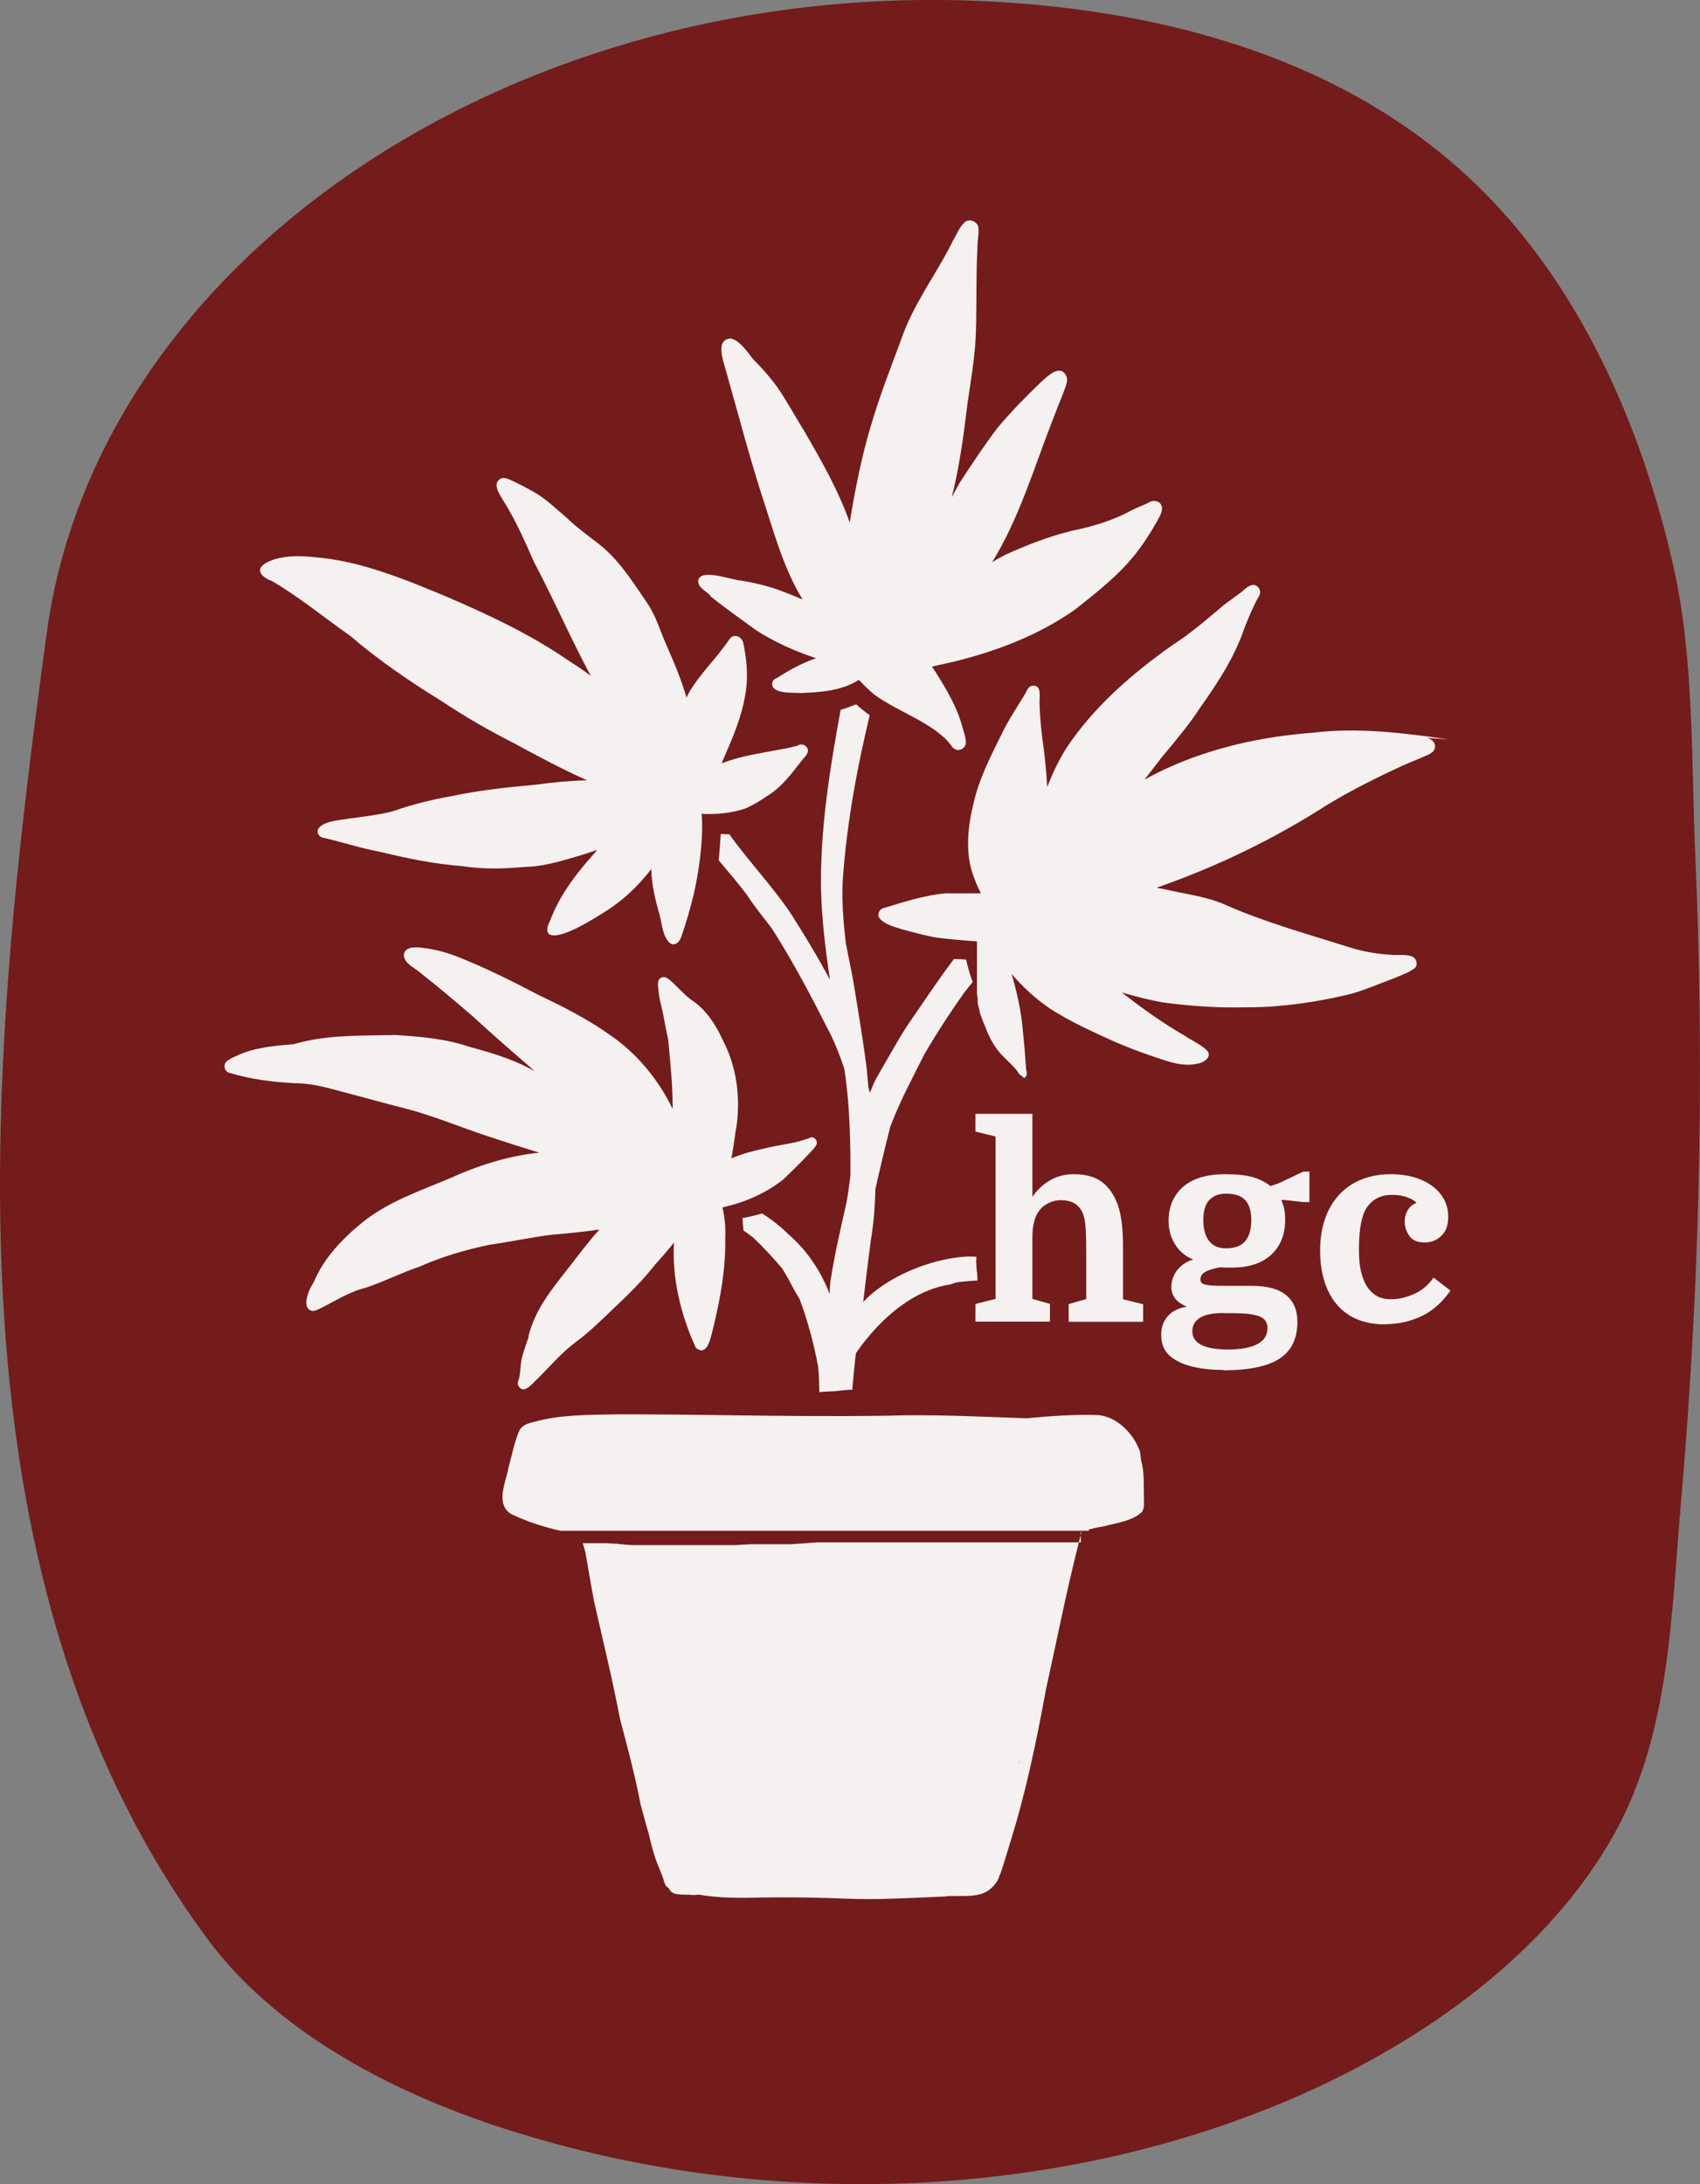 <?xml version="1.0" encoding="UTF-8"?>
<svg id="Layer_1" data-name="Layer 1" xmlns="http://www.w3.org/2000/svg" viewBox="0 0 98.85 126.97">
  <rect x="0" y="0" width="98.85" height="126.97" fill="#808080" stroke="none"/>
  <defs>
    <style>
      .cls-1 {
        fill: #f5f1f0;
      }

      .cls-2 {
        fill: #731c1b;
      }
    </style>
  </defs>
  <path class="cls-2" d="M29.46,123.79c-7.37-2.36-13.66-6.04-17.37-11.04C-3.92,91.14-.52,60.7,2.71,36.85,5.68,14.86,30.17-1.38,57.66.09c10.11.54,20.46,3.31,27.97,10.44,6.2,5.88,9.86,14.28,11.7,22.51,1.19,5.32,1.01,11.38,1.25,16.82.25,5.66.32,11.32.23,16.98-.11,6.82-.47,13.64-1.06,20.44-.57,6.49-.63,13.45-3.85,19.27-3.77,6.8-10.91,12.11-19,15.55-14.01,5.94-30.8,6.38-45.43,1.69Z"/>
  <g>
    <path class="cls-1" d="M66.29,84.39c-.36-1.03-1.33-2.05-2.47-2.13-1.38-.04-2.76.06-4.12.19-2.72-.09-5.44-.24-8.17-.15-3.13.05-6.26.01-9.38-.03-2.08-.03-4.17-.05-6.25-.05-1.64.04-3.3,0-4.89.45-.31.08-.64.17-.8.47-.31.7-.45,1.48-.65,2.22-.16.83-.76,2.07.15,2.65.91.44,1.89.76,2.89.98h.02s.04,0,.04,0h.04s.04,0,.04,0h.04s.04,0,.04,0h.04s.04,0,.04,0h.04s.04,0,.04,0h.04s.04,0,.04,0h.04s.04,0,.04,0h.04s.04,0,.04,0h.04s.04,0,.04,0h.04s.04,0,.04,0h.04s.04,0,.04,0h.04s.04,0,.04,0h.04s.03,0,.03,0h.03s.03,0,.03,0h.03s.03,0,.03,0h.03s.03,0,.03,0h.03s.03,0,.03,0h.03s.04,0,.04,0h.04s.04,0,.04,0h.04s.04,0,.04,0h.05s.05,0,.05,0h.05s.05,0,.05,0h.05s.05,0,.05,0h.05s.05,0,.05,0h.05s.05,0,.05,0h.05s.05,0,.05,0h.05s.05,0,.05,0h.05s.05,0,.05,0h.05s.04,0,.04,0h.04s.04,0,.04,0h.04s.04,0,.04,0h.04s.04,0,.04,0h.04s.04,0,.04,0h.04s.04,0,.04,0h.04s.05,0,.05,0h.05s.05,0,.05,0h.05s.05,0,.05,0h.05s.05,0,.05,0h.05s.05,0,.05,0h.05s.05,0,.05,0h.05s.05,0,.05,0h.05s.05,0,.05,0h.05s.05,0,.05,0h.05s.05,0,.05,0h.06s.06,0,.06,0h.06s.06,0,.06,0h.26s.07,0,.07,0h.07s.07,0,.07,0h.07s.07,0,.07,0h.07s.07,0,.07,0h.07s.07,0,.07,0h.07s.07,0,.07,0h.07s.06,0,.06,0h.06s.06,0,.06,0h.06s.06,0,.06,0h.06s.06,0,.06,0h.06s.06,0,.06,0h.06s.06,0,.06,0h.06s.06,0,.06,0h.06s.06,0,.06,0h.06s.06,0,.06,0h.06s.06,0,.06,0h.06s.06,0,.06,0h.06s.05,0,.05,0h.05s.06,0,.06,0h.05s.05,0,.05,0h.05s.05,0,.05,0h.11s.05,0,.05,0h.22s.06,0,.06,0h.06s.06,0,.06,0h.06s.06,0,.06,0h.06s.06,0,.06,0h.06s.06,0,.06,0h.06s.06,0,.06,0h.07s.07,0,.07,0h.14s.07,0,.07,0h.07s.07,0,.07,0h.07s.07,0,.07,0h.07s.07,0,.07,0h.07s.07,0,.07,0h.07s.07,0,.07,0h.07s.07,0,.07,0h.07s.07,0,.07,0h.07s.07,0,.07,0h.07s.07,0,.07,0h.07s.08,0,.08,0h.08s.08,0,.08,0h.08s.08,0,.08,0h.08s.08,0,.08,0h.08s.08,0,.08,0h.08s.08,0,.08,0h.08s.08,0,.08,0h.08s.08,0,.08,0h.08s.08,0,.08,0h.08s.08,0,.08,0h.08s.08,0,.08,0h.09s.09,0,.09,0h.09s.09,0,.09,0h.09s.09,0,.09,0h.09s.09,0,.09,0h.09s.08,0,.08,0h.08s.08,0,.08,0h.08s.08,0,.08,0h.08s.08,0,.08,0h.08s.08,0,.08,0h.08s.08,0,.08,0h.08s.08,0,.08,0h.07s.07,0,.07,0h.07s.07,0,.07,0h.07s.07,0,.07,0h.07s.07,0,.07,0h.07s.07,0,.07,0h.07s.07,0,.07,0h.07s.07,0,.07,0h.07s.07,0,.07,0h.07s.06,0,.06,0h.06s.06,0,.06,0h.07s.06,0,.06,0h.07s.07,0,.07,0h.07s.07,0,.07,0h.06s.06,0,.06,0h.06s.06,0,.06,0h.06s.06,0,.06,0h.06s.06,0,.06,0h.05s.05,0,.05,0h.05s.05,0,.05,0h.05s.05,0,.05,0h.05s.05,0,.05,0h.05s.06,0,.06,0h.06s.06,0,.06,0h.06s.06,0,.06,0h.06s.06,0,.06,0h.07s.07,0,.07,0h.07s.07,0,.07,0h.08s.08,0,.08,0h.08s.08,0,.08,0h.08s.08,0,.08,0h.08s.08,0,.08,0h.08s.08,0,.08,0h.08s.08,0,.08,0h.08s.08,0,.08,0h.08s.08,0,.08,0h.08s.08,0,.08,0h.08s.08,0,.08,0h.08s.08,0,.08,0h.08s.08,0,.08,0h.08s.08,0,.08,0h.08s.08,0,.08,0h.56s.06,0,.06,0h.17s.05,0,.05,0h.05s.06,0,.06,0h.06s.06,0,.06,0h.06s.06,0,.06,0h.06s.06,0,.06,0h.06s.06,0,.06,0h.06s.06,0,.06,0h.06s.06,0,.06,0h.06s.06,0,.06,0h.06s.06,0,.06,0h.06s.06,0,.06,0h.06s.06,0,.06,0h.06s.06,0,.06,0h.06s.06,0,.06,0h.06s.06,0,.06,0h.06s.06,0,.06,0h.06s.07,0,.07,0h.06s.07,0,.07,0h.07s.06,0,.06,0h.06s.06,0,.06,0h.06s.06,0,.06,0h.06s.05,0,.05,0h.05s.05,0,.05,0h.05s.05,0,.05,0h.05s.05,0,.05,0h.04s.05,0,.05,0h.04s.04,0,.04,0h.05s.05,0,.05,0h.05s.05,0,.05,0h.05s.05,0,.05,0h.05s.05,0,.05,0h.06s.06,0,.06,0h.06s.06,0,.06,0h.06s.06,0,.06,0h.06s.06,0,.06,0h.06s.06,0,.06,0h.06s.06,0,.06,0h.06s.06,0,.06,0h.06s.06,0,.06,0h.06s.06,0,.06,0h.06s.06,0,.06,0h.11s.06,0,.06,0h.06s.06,0,.06,0h.06s.06,0,.06,0h.05s.05,0,.05,0h.05s.05,0,.05,0h.05s.05,0,.05,0h.05s.05,0,.05,0h.1s.05,0,.05,0h.05s.05,0,.05,0h.05s.05,0,.05,0h.1s.05,0,.05,0h.05s.05,0,.05,0h.05s.05,0,.05,0h.21s.05,0,.05,0h.17s.06,0,.06,0h.05s.05,0,.05,0h.05s.05,0,.05,0h.1s.05,0,.05,0h.05s.05,0,.05,0h.09s.05,0,.05,0h.09s.05,0,.05,0h.05s.05,0,.05,0h.05s.05,0,.05,0h.05s.05,0,.05,0h.05s.05,0,.05,0h.05s.05,0,.05,0h.05s.05,0,.05,0h.05s.05,0,.05,0h.05s.05,0,.05,0h.05s.05,0,.05,0h.05s.05,0,.05,0h.13s.04,0,.04,0h.04s.04,0,.04,0h.04s.04,0,.04,0h.04s.04,0,.04,0h.05s.04,0,.04,0h.09s.04,0,.04,0h.12s.04,0,.04,0h.04s.04,0,.04,0h.03s.03,0,.03,0h.03s.03,0,.03,0h.03s.03,0,.03,0h.03s.03,0,.03,0h.03s.03,0,.03,0h.03s.03,0,.03,0h.03s.03,0,.03,0h.03s.03,0,.03,0h.03s.03,0,.03,0h.03s.04,0,.04,0h.04s.04,0,.04,0h.04s.04,0,.04,0h.04s.04,0,.04,0h.05s.05,0,.05,0h.05s.05,0,.05,0h.05s.05,0,.05,0h.04s.04,0,.04,0h.04s.04,0,.04,0h.04s.04,0,.04,0h.04s.04,0,.04,0h.04s.04,0,.04,0h.05s.05,0,.05,0h.05s.05,0,.05,0h.05s.05,0,.05,0h.05s.05,0,.05,0h.04s.01-.05.02-.08c.27-.07.55-.13.82-.17.75-.21,1.65-.29,2.24-.83.18-.23.13-.55.13-.82-.02-.73.04-1.48-.16-2.18Z"/>
    <path class="cls-1" d="M62.85,89.66h-.05s-.05,0-.05,0h-.05s-.05,0-.05,0h-.05s-.05,0-.05,0h-.05s-.05,0-.05,0h-.05s-.05,0-.05,0h-.05s-.05,0-.05,0h-.05s-.05,0-.05,0h-.05s-.05,0-.05,0h-.05s-.05,0-.05,0h-.05s-.06,0-.06,0h-.06s-.06,0-.06,0h-.06s-.06,0-.06,0h-.06s-.06,0-.06,0h-.07s-.07,0-.07,0h-.07s-.07,0-.07,0h-.07s-.07,0-.07,0h-.07s-.07,0-.07,0h-.07s-.07,0-.07,0h-.07s-.07,0-.07,0h-.07s-.07,0-.07,0h-.07s-.07,0-.07,0h-.07s-.07,0-.07,0h-.06s-.06,0-.06,0h-.06s-.06,0-.06,0h-.05s-.05,0-.05,0h-.05s-.05,0-.05,0h-.05s-.05,0-.05,0h-.04s-.04,0-.04,0h-.04s-.04,0-.04,0h-.04s-.04,0-.04,0h-.04s-.05,0-.05,0h-.05s-.05,0-.05,0h-.05s-.05,0-.05,0h-.05s-.05,0-.05,0h-.05s-.05,0-.05,0h-.06s-.06,0-.06,0h-.06s-.06,0-.06,0h-.06s-.06,0-.06,0h-.24s-.06,0-.06,0h-.06s-.06,0-.06,0h-.06s-.06,0-.06,0h-.06s-.06,0-.06,0h-.06s-.06,0-.06,0h-.06s-.06,0-.06,0h-.06s-.06,0-.06,0h-.06s-.06,0-.06,0h-.12s-.06,0-.06,0h-.06s-.06,0-.06,0h-.06s-.06,0-.06,0h-.06s-.06,0-.06,0h-.06s-.06,0-.06,0h-.06s-.05,0-.05,0h-.05s-.05,0-.05,0h-.05s-.05,0-.05,0h-.05s-.05,0-.05,0h-.05s-.05,0-.05,0h-.05s-.05,0-.05,0h-.05s-.05,0-.05,0h-.05s-.05,0-.05,0h-.05s-.05,0-.05,0h-.05s-.05,0-.05,0h-.05s-.05,0-.05,0h-.05s-.05,0-.05,0h-.05s-.05,0-.05,0h-.05s-.05,0-.05,0h-.06s-.06,0-.06,0h-.06s-.06,0-.06,0h-.06s-.06,0-.06,0h-.06s-.07,0-.07,0h-.07s-.07,0-.07,0h-.07s-.07,0-.07,0h-.07s-.07,0-.07,0h-.07s-.07,0-.07,0h-.06s-.06,0-.06,0h-.06s-.06,0-.06,0h-.06s-.06,0-.06,0h-.05s-.05,0-.05,0h-.11s-.05,0-.05,0h-.05s-.05,0-.05,0h-.05s-.05,0-.05,0h-.05s-.05,0-.05,0h-.05s-.05,0-.05,0h-.04s-.04,0-.04,0h-.04s-.04,0-.04,0h-.04s-.04,0-.04,0h-.04s-.04,0-.04,0h-.04s-.04,0-.04,0h-.04s-.04,0-.04,0h-.04s-.04,0-.04,0h-.04s-.04,0-.04,0h-.04s-.04,0-.04,0h-.05s-.05,0-.05,0h-.05s-.05,0-.05,0h-.05s-.05,0-.05,0h-.05s-.05,0-.05,0h-.06s-.06,0-.06,0h-.06s-.06,0-.06,0h-.06s-.06,0-.06,0h-.06s-.06,0-.06,0h-.06s-.07,0-.07,0h-.07s-.07,0-.07,0h-.07s-.07,0-.07,0h-.07s-.07,0-.07,0h-.07s-.07,0-.07,0h-.07s-.07,0-.07,0h-.07s-.07,0-.07,0h-.07s-.07,0-.07,0h-.07s-.07,0-.07,0h-.14s-.07,0-.07,0h-.33s-.06,0-.06,0h-.13s-.07,0-.07,0h-.07s-.07,0-.07,0h-.07s-.07,0-.07,0h-.07s-.07,0-.07,0h-.26s-.06,0-.06,0h-.06s-.06,0-.06,0h-.06s-.06,0-.06,0h-.05s-.05,0-.05,0h-.05s-.05,0-.05,0h-.05s-.05,0-.05,0h-.05s-.05,0-.05,0h-.05s-.05,0-.05,0h-.05s-.05,0-.05,0h-.05s-.05,0-.05,0h-.05s-.05,0-.05,0h-.05s-.06,0-.06,0h-.06s-.06,0-.06,0h-.06s-.06,0-.06,0h-.06s-.06.01-.06.01h-.06s-.06.01-.06.01h-.06s-.07.01-.07.01h-.07s-.07.01-.07.01h-.07s-.07.01-.07.01h-.07s-.07.01-.07.01h-.07s-.07.01-.07.01h-.07s-.07.01-.07.01h-.07s-.07.01-.07.01h-.07s-.07.01-.07.01h-.07s-.07.01-.07.01h-.07s-.07,0-.07,0h-.07s-.07,0-.07,0h-.07s-.07,0-.07,0h-.07s-.07,0-.07,0h-.08s-.08,0-.08,0h-.08s-.09,0-.09,0h-.09s-.09,0-.09,0h-.1s-.1,0-.1,0h-.1s-.1,0-.1,0h-.1s-.1,0-.1,0h-.1s-.09,0-.09,0h-.09s-.09,0-.09,0h-.09s-.08,0-.08,0h-.08s-.08,0-.08,0h-.08s-.08.01-.08.01h-.08s-.09.01-.09.01h-.09s-.09.01-.09.01h-.09s-.09.01-.09.01h-.09s-.09.01-.09.01h-.09s-.09,0-.09,0h-.09s-.09,0-.09,0h-.08s-.08,0-.08,0h-.08s-.07,0-.07,0h-.07s-.07,0-.07,0h-.07s-.07,0-.07,0h-.07s-.06,0-.06,0h-.06s-.06,0-.06,0h-.06s-.06,0-.06,0h-.07s-.07,0-.07,0h-.07s-.06,0-.06,0h-.06s-.06,0-.06,0h-.06s-.06,0-.06,0h-.06s-.06,0-.06,0h-.06s-.06,0-.06,0h-.06s-.06,0-.06,0h-.07s-.07,0-.07,0h-.07s-.07,0-.07,0h-.07s-.07,0-.07,0h-.07s-.07,0-.07,0h-.07s-.07,0-.07,0h-.07s-.07,0-.07,0h-.07s-.07,0-.07,0h-.07s-.07,0-.07,0h-.07s-.07,0-.07,0h-.07s-.07,0-.07,0h-.07s-.07,0-.07,0h-.07s-.07,0-.07,0h-.07s-.07,0-.07,0h-.07s-.07,0-.07,0h-.22s-.07,0-.07,0h-.07s-.07,0-.07,0h-.07s-.07,0-.07,0h-.22s-.07,0-.07,0h-.07s-.07,0-.07,0h-.07s-.07,0-.07,0h-.21s-.07,0-.07,0h-.07s-.07,0-.07,0h-.07s-.07,0-.07,0h-.08s-.08,0-.08,0h-.08s-.09-.01-.09-.01h-.09s-.09-.01-.09-.01h-.09s-.09-.02-.09-.02h-.09s-.1-.02-.1-.02h-.1s-.1-.02-.1-.02h-.1s-.1-.01-.1-.01h-.09s-.09-.01-.09-.01h-.09s-.09-.01-.09-.01h-.09s-.09,0-.09,0h-.09s-.08,0-.08,0h-.08s-.08,0-.08,0h-.08s-.08,0-.08,0h-.08s-.08,0-.08,0h-.08s-.08,0-.08,0h-.08s-.08,0-.08,0h-.08s-.08,0-.08,0h-.09s-.03,0-.03,0c.05.17.1.34.15.51.17.96.33,1.93.51,2.89.52,2.28,1.07,4.54,1.51,6.84.44,1.64.87,3.27,1.19,4.94.16.57.31,1.17.49,1.76.13.6.28,1.18.51,1.75.12.31.26.61.36.93,0,.05.02.1.05.15,0,0,0,.01,0,.02.04.13.13.21.24.27.15.49.92.33,1.33.39.14.01.27,0,.4-.02,1.2.21,2.41.2,3.62.17,1.69-.03,3.41,0,5.11.07.36.01.72.02,1.09.02,1.49,0,2.99-.09,4.48-.15.27-.04.56-.03.86-.03.69,0,1.39.01,1.89-.49.21-.2.38-.44.45-.72h0s.05-.08.06-.13c.18-.53.34-1.06.5-1.6.95-2.99,1.57-6.01,2.14-9.1.61-2.75,1.15-5.51,1.84-8.25.07-.29.14-.57.22-.86h-.05ZM59.26,102.51s-.01,0-.02.01c.02-.05.03-.11.05-.16-.01.05-.02.1-.03.15Z"/>
    <path class="cls-1" d="M41.28,34.64c.86.69,1.77,1.33,2.66,1.98,1.09.71,2.29,1.24,3.53,1.65-.03,0-.06.01-.09.02-.78.27-1.52.69-2.22,1.13-.15.04-.27.18-.26.35.02.59,1.22.48,1.65.52,1.17-.05,2.38-.12,3.39-.77.37.39.72.72.9.86,1.27.93,2.85,1.42,4.04,2.48.11.09.3.31.42.46.06.12.16.22.3.26.25.08.52-.1.56-.36.02-.34-.13-.67-.21-1-.3-1.1-.89-2.1-1.49-3.06-.09-.14-.18-.28-.27-.41.42-.09.84-.19,1.25-.28,2.5-.61,4.98-1.55,7.09-3.05,1.34-1.06,2.7-2.12,3.72-3.51.37-.5.7-1.03,1.01-1.57.13-.27.35-.54.3-.86-.06-.37-.51-.45-.79-.25-.31.15-.63.27-.94.42-1.11.61-2.32.97-3.56,1.22-1.32.33-2.52.8-3.77,1.36-.28.14-.55.29-.81.45,1.56-2.52,2.42-5.44,3.49-8.19.21-.56.44-1.12.66-1.68.09-.29.28-.6.18-.91-.36-.82-1.13,0-1.53.35-.87.84-1.73,1.71-2.5,2.64-.76,1-1.5,2.12-2.19,3.18-.16.28-.31.56-.46.84.45-1.77.69-3.58.91-5.4.18-1.27.41-2.55.48-3.83.06-1.28.03-2.57.06-3.86,0-.51.03-1.03.05-1.55,0-.36.11-.74.04-1.1-.09-.3-.48-.46-.75-.28-.34.28-.49.73-.71,1.09-.95,1.94-2.31,3.67-3.01,5.73-.62,1.68-1.28,3.35-1.78,5.07-.54,1.8-.9,3.66-1.21,5.52,0,.03,0,.05-.01.08-.65-1.85-1.63-3.57-2.61-5.26-.51-.82-.97-1.67-1.51-2.48-.42-.61-.96-1.22-1.52-1.78-.42-.58-.91-1.18-1.33-1.18-.68.07-.5.87-.38,1.33.8,2.8,1.52,5.62,2.43,8.38.57,1.77,1.15,3.8,2.18,5.46-.45-.19-.9-.37-1.35-.54-.73-.26-1.48-.44-2.25-.56-.54-.04-2.18-.67-2.45-.09-.14.45.43.69.69.96Z"/>
    <path class="cls-1" d="M15.78,33.76c1.61.93,3.06,2.14,4.58,3.2,1.64,1.41,3.44,2.64,5.29,3.78,1.38.92,2.8,1.74,4.28,2.49,1.37.74,2.76,1.49,4.2,2.13-1.04.03-2.07.13-3.1.27-1.6.14-3.2.32-4.77.65-1.17.21-2.32.49-3.44.89-.85.21-1.67.3-2.54.42-.48.09-1.52.13-1.79.62-.08.19.04.39.22.47,1.15.26,2.28.64,3.44.85,1.56.38,3.12.7,4.72.82,1.2.19,2.4.16,3.6.05,1.23-.02,2.4-.42,3.57-.76.22-.08.44-.15.67-.23-.03.04-.06.08-.09.13-1.03,1.14-2,2.38-2.57,3.82-.1.29-.39.68-.12.95.63.37,2.55-.88,3.16-1.25,1.09-.67,2.01-1.53,2.78-2.54.02.9.23,1.79.48,2.65.15.55.16,1.2.57,1.63.32.27.63-.07.71-.39.28-.79.51-1.61.71-2.43.24-1.02.59-3.11.46-4.67.85.05,1.72-.04,2.52-.3.49-.21.95-.5,1.39-.8.79-.51,1.35-1.28,1.92-2.01.12-.16.29-.29.34-.49.07-.32-.34-.56-.59-.36-.32.08-.63.16-.96.21-1.13.22-2.37.38-3.46.82.14-.32.26-.62.36-.85.48-1.1.91-2.25,1.06-3.44.12-.82.03-1.8-.15-2.65-.04-.41-.54-.66-.81-.29-.72,1.09-1.79,2.08-2.41,3.21-.03.07-.06.14-.09.2-.3-1.05-.73-2.06-1.17-3.06-.34-.76-.57-1.57-1.01-2.28-.83-1.21-1.64-2.55-2.8-3.5-.67-.53-1.37-1.02-1.99-1.62-.62-.52-1.19-1.09-1.89-1.49-.44-.25-.88-.48-1.34-.69-.18-.08-.38-.17-.58-.11-.59.29-.04,1,.18,1.38.68,1.09,1.21,2.3,1.73,3.48,1.15,2.17,2.12,4.42,3.28,6.58,0,.01.01.02.02.04-.39-.3-.79-.57-1.21-.83-2.25-1.57-4.75-2.73-7.26-3.81-2.44-1.01-4.94-2.05-7.61-2.26-.89-.09-1.85-.11-2.68.27-.8.38-.46.85.17,1.1Z"/>
    <path class="cls-1" d="M84.22,42.98c-2.62-.37-5.28-.71-7.92-.38-2.93.22-5.88.87-8.55,2.11-.41.19-.81.4-1.2.61.36-.46.71-.92,1.07-1.38.75-.9,1.51-1.79,2.15-2.78,1.04-1.47,2.02-2.95,2.6-4.68.24-.59.48-1.19.79-1.75.12-.16.16-.37.04-.54-.31-.42-.73-.03-1,.22-.32.24-.67.48-1.01.74-.97.81-1.93,1.66-3,2.34-2.35,1.66-4.6,3.6-6.19,6.01-.45.71-.8,1.47-1.11,2.25-.04-.77-.11-1.54-.21-2.3-.12-.82-.21-1.66-.23-2.49-.04-.38.18-1.16-.43-1.1-.24.05-.32.31-.42.49-.45.75-.94,1.46-1.32,2.25-.65,1.31-1.33,2.62-1.66,4.05-.33,1.31-.5,2.77-.08,4.1.14.39.29.81.5,1.18-.67,0-1.34.02-2.01,0-1.25.1-2.45.5-3.65.86-.28.07-.41.41-.2.64.34.34.85.46,1.3.6.57.16,1.14.31,1.72.43.88.15,1.73.19,2.61.27h0s0,0,0,0h0s0,0,0,0h0s0,0,0,0h0s0,0,0,0h0s0,0,0,0h0s0,0,0,0h0s0,0,0,0h0s0,0,0,0h0s0,0,0,0h0s0,0,0,0h0s0,0,0,0h0s0,0,0,0h0s0,0,0,0h0s0,0,0,0h0s0,0,0,0h0s0,0,0,0h0s0,0,0,0h0s0,0,0,0h0s0,0,0,0h0s0,0,0,0h0s0,0,0,0h0s0,0,0,0h0s0,0,0,0h0s0,0,0,0h0s0,0,0,0h0s0,0,0,0h0s0,0,0,0h0s0,0,0,0h0s0,0,0,0h0s0,0,0,0h0s0,0,0,0h0s0,0,0,0h0s0,0,0,0h0s0,0,0,0h0s0,0,0,0h0s0,0,0,0h0s0,0,0,0h0s0,0,0,0h0s0,0,0,0h0s0,0,0,0h0s0,0,0,0h0s0,0,0,0h0s0,0,0,0h0s0,0,0,0h0s0,0,0,0h0s0,0,0,0h0s0,0,0,0h0s0,0,0,0h0s0,0,0,0h0s0,0,0,0h0s0,0,0,0h0s0,0,0,0h0s0,0,0,0h0s0,0,0,0h0s0,0,0,0h0s0,0,0,0h0s0,0,0,0h0s0,0,0,0h0s0,0,0,0h0s0,0,0,0h0s0,0,0,0h0s0,0,0,0h0s0,0,0,0h0s0,0,0,0h0s0,0,0,0h0s0,0,0,0h0s0,0,0,0h0s0,.01,0,.01h0s0,.01,0,.01h0s0,.02,0,.02h0s0,.02,0,.02h0s0,.02,0,.02h0s0,.02,0,.02h0s0,.02,0,.02h0s0,.03,0,.03h0s0,.03,0,.03h0s0,.03,0,.03h0s0,.03,0,.03h0s0,.03,0,.03h0s0,.03,0,.03v.02s0,.02,0,.02v.02s0,.02,0,.02v.02s0,.02,0,.02v.02s0,.02,0,.02v.02s0,.02,0,.02v.02s0,.02,0,.02v.02s0,.02,0,.02v.02s0,.02,0,.02v.02s0,.02,0,.02v.02s0,.02,0,.02v.02s0,.02,0,.02v.02s0,.02,0,.02v.02s0,.02,0,.02v.02s0,.02,0,.02v.02s0,.02,0,.02v.02s0,.02,0,.02v.02s0,.02,0,.02v.02s0,.02,0,.02v.02s0,.02,0,.02v.02s0,.02,0,.02v.02s0,.02,0,.02v.02s0,.02,0,.02v.02s0,.02,0,.02v.02s0,.02,0,.02v.02s0,.02,0,.02v.02s0,.02,0,.02v.02s0,.02,0,.02v.02s0,.02,0,.02v.02s0,.02,0,.02v.02s0,.02,0,.02v.02s0,.02,0,.02v.02s0,.02,0,.02v.02s0,.02,0,.02v.02s0,.02,0,.02v.02s0,.02,0,.02v.02s0,.02,0,.02v.02s0,.02,0,.02v.02s0,.02,0,.02v.02s0,.02,0,.02v.02s0,.02,0,.02v.02s0,.02,0,.02v.02s0,.02,0,.02v.02s0,.02,0,.02v.02s0,.02,0,.02v.02s0,.02,0,.02v.02s0,.02,0,.02v.02s0,.02,0,.02v.02s0,.02,0,.02v.02s0,.02,0,.02v.02s0,.02,0,.02v.02s0,.02,0,.02v.02s0,.02,0,.02v.02s0,.02,0,.02v.02s0,.02,0,.02v.02s0,.02,0,.02v.02s0,.02,0,.02v.02s0,.02,0,.02v.02s0,.02,0,.02v.02s0,.02,0,.02v.02s0,.02,0,.02v.02s0,.02,0,.02v.02s0,.02,0,.02v.02s0,.02,0,.02v.02s0,.02,0,.02v.02s0,.02,0,.02v.02s0,.02,0,.02v.02s0,.02,0,.02v.02s0,.02,0,.02v.02s0,.02,0,.02v.02s0,.02,0,.02v.02s.01.02.01.02v.02s.01.02.01.02v.02s.01.02.01.02v.02s0,.03,0,.03v.03s.01.03.01.03v.03s0,.03,0,.03v.03s0,.03,0,.03v.03s0,.03,0,.03v.03s0,.03,0,.03v.03s.01.02.01.02v.03s.01.02.01.02v.02s.01.02.01.02v.02s.01.02.01.02v.02s.01.02.01.02v.02s.01.02.01.02v.02s.01.02.01.02v.02s.01.02.01.02v.02s.01.02.01.02v.02s.01.02.01.02h0s0,.01,0,.01h0s0,.03,0,.03v.02s.01.02.01.02v.02s.01.02.01.02v.02s.01.02.01.02v.02s.01.02.01.02v.02s.01.02.01.02v.02s.01.02.01.02h0c.1.27.2.53.31.78.22.59.53,1.16.98,1.61.24.26.55.52.8.82h0s.01.02.01.02h.01s.01.03.01.03h.01s.01.03.01.03h.01s.01.03.01.03h.01s.01.03.01.03h.01s.01.03.01.03h.01s.01.03.01.03h.01s.01.03.01.03h.01s.01.03.01.03h.01s.01.02.01.02h.02s.01.02.01.02h.02s.02.02.02.02h.02s.02.02.02.02h.01s.01.02.01.02h.01s.01.02.01.02h.01s.01.02.01.02h.01s.01.02.01.02h.01s.01.02.01.02h.01s.01.01.01.01h.01s.01.01.01.01h.01s.01.01.01.01h0s0,.01,0,.01h0s0,0,0,0h0s0,0,0,0h0s0,0,0,0h0s0,0,0,0h0s0,0,0,0h0s0,0,0,0h0s0,0,0,0h0s0,0,0,0h0s0,0,0,0h0s0,0,0,0h0s0,0,0,0h0c.13-.09.19-.28.11-.44-.06-.78-.11-1.56-.2-2.34-.09-1.12-.34-2.21-.65-3.28.66.78,1.43,1.48,2.28,2.05,1.19.76,2.49,1.34,3.77,1.92.65.28,1.31.53,1.97.76.9.29,1.84.71,2.79.49.07-.01.14-.03.21-.06.28-.11.55-.33.4-.64-.36-.41-.92-.62-1.36-.93-1.21-.69-2.34-1.5-3.45-2.35-.07-.05-.13-.11-.2-.16.79.23,1.59.44,2.39.58,1.64.22,3.3.33,4.96.28.12,0,.23,0,.35,0,.45-.01.9-.03,1.34-.07,1.46-.12,2.91-.37,4.33-.72.8-.23,1.56-.56,2.34-.85.45-.2.96-.34,1.34-.65.19-.22.07-.57-.19-.67-.38-.13-.79-.05-1.19-.09-.98-.05-1.85-.23-2.8-.55-2.31-.72-4.64-1.38-6.86-2.36-1.11-.49-2.34-.62-3.52-.9-.16-.03-.31-.07-.47-.09,3.51-1.22,6.87-2.85,9.99-4.86,1.37-.82,2.8-1.54,4.26-2.21.51-.23,1.03-.43,1.54-.66.16-.08.32-.17.38-.35.11-.32-.18-.6-.49-.63Z"/>
    <path class="cls-1" d="M34.85,71.44s-.03.07-.05.1c-.63.69-1.19,1.47-1.77,2.2-.93,1.19-1.88,2.34-2.28,3.85,0,.05-.02.11-.03.18-.12.34-.23.68-.34,1.03-.15.49-.08,1.03-.25,1.51,0,0,0,0,0,0-.03.07-.03.15,0,.22.26.53.71.04.96-.22.79-.75,1.48-1.61,2.36-2.27.79-.58,1.51-1.28,2.21-1.96.88-.82,1.73-1.66,2.47-2.61.37-.4.72-.81,1.06-1.23-.12,2.09.4,4.21,1.27,6.11.71.59.89-.74,1.02-1.19.41-1.69.72-3.4.69-5.14.03-.61-.02-1.23-.16-1.83,1.27-.28,2.48-.8,3.52-1.61.54-.51,1.07-1.04,1.58-1.58.12-.13.24-.26.34-.41.14-.21-.05-.51-.3-.47-.86.37-1.82.41-2.72.65-.65.14-1.3.31-1.9.57.13-.67.2-1.36.31-1.97.21-1.64-.02-3.37-.78-4.84-.43-.94-.98-1.83-1.87-2.41-.45-.34-.81-.77-1.23-1.14-.1-.08-.21-.17-.35-.18-.36,0-.39.37-.33.64.02.35.08.69.17,1.03.16.64.24,1.29.4,1.94.12,1.29.26,2.58.26,3.87,0,.06,0,.13,0,.19-.83-1.75-2.16-3.31-3.68-4.33-1.29-.91-2.7-1.63-4.12-2.3-1.42-.75-2.85-1.46-4.33-2.07-.77-.33-1.59-.58-2.42-.67-.39-.05-1.04-.09-1.08.43.04.5.62.72.96,1.02,1.02.8,2.01,1.64,2.99,2.48,1.2,1.1,2.42,2.17,3.66,3.23-.11-.06-.22-.11-.33-.17-1.09-.56-2.26-.91-3.45-1.23-1.37-.47-2.84-.6-4.3-.69-1.98.04-4.01-.03-5.93.53-1.14.1-2.3.19-3.35.69-.2.09-.42.18-.58.34-.19.21-.08.57.19.64,1.25.37,2.47.53,3.78.6.95,0,1.85.24,2.75.49,1.24.32,2.46.67,3.7.98,1.58.41,3.08,1.04,4.63,1.56,1.05.35,2.11.69,3.16,1.01-1.81.18-3.58.75-5.23,1.5-1.75.74-3.6,1.36-5.09,2.58-1.15.94-2.23,2.07-2.8,3.46-.4.6-.68,1.55-.08,1.66.16.01.31-.08.45-.14.87-.43,1.7-.98,2.66-1.21,1.05-.35,2.04-.86,3.11-1.22,1.31-.58,2.69-.99,4.1-1.28,1.2-.17,2.39-.43,3.6-.58.93-.08,1.87-.17,2.8-.31Z"/>
    <path class="cls-1" d="M56.15,55.78c-.23-.01-.45-.03-.68-.03-.97,1.28-1.86,2.64-2.76,3.94-.58.91-1.17,1.99-1.73,2.95-.16.29-.28.59-.4.9-.03-.12-.06-.24-.09-.36-.03-.37-.06-.75-.1-1.12-.2-1.57-.47-3.14-.72-4.71-.14-.84-.33-1.68-.49-2.53-.14-1.24-.25-2.49-.17-3.74.23-3.21.81-6.37,1.56-9.5-.08-.06-.15-.11-.23-.17-.19-.15-.38-.3-.55-.47-.3.12-.6.23-.91.33-.63,3.44-1.19,6.9-1.14,10.41.04,1.77.26,3.53.52,5.28-.68-1.28-1.43-2.52-2.21-3.75-1.08-1.64-2.45-3.05-3.59-4.64-.01-.02-.03-.04-.04-.07-.06,0-.13,0-.19,0-.11,0-.22-.02-.32-.02-.03.51-.07,1.02-.12,1.53.55.65,1.1,1.3,1.62,1.98.43.67.97,1.33,1.46,1.97,1.28,1.99,2.36,4.08,3.44,6.2.31.63.55,1.29.78,1.95.02.15.04.3.07.45.25,1.89.3,3.84.29,5.77-.06.51-.13,1.03-.22,1.54-.35,1.55-.71,3.09-.95,4.66,0,.04,0,.09-.01.13-.02.19-.02.37-.03.56-.51-1.33-1.31-2.53-2.4-3.47-.46-.46-.98-.86-1.53-1.21-.38.12-.76.2-1.14.27.02.24.04.48.06.72.19.14.39.27.57.42.6.56,1.16,1.18,1.69,1.8.26.42.49.85.72,1.29.1.16.19.33.29.49.47,1.27.83,2.59,1.07,3.92.06.49.06.98.07,1.48.06,0,.12-.01.18-.02.18-.01.36-.02.54-.03.02,0,.04,0,.06,0,.02,0,.05,0,.07,0,.05,0,.11-.01.16-.02.27-.03.54-.06.81-.07.03,0,.07,0,.1,0,0-.01,0-.02,0-.03.11-1.38.28-2.75.47-4.12.02-.04.04-.07.06-.11l.43-3.53c.04-.29.08-.58.11-.86.17-1,.25-2,.27-3,.27-1.22.56-2.44.87-3.65.55-1.46,1.29-2.83,1.99-4.22.71-1.22,1.48-2.4,2.3-3.56.16-.21.33-.42.5-.62-.16-.42-.28-.85-.38-1.29Z"/>
  </g>
  <g>
    <g>
      <path class="cls-1" d="M63.26,75.59v-2.94c0-.66-.02-1.15-.05-1.47-.04-.32-.1-.58-.19-.77-.24-.5-.69-.75-1.34-.75-.28,0-.56.07-.82.21-.26.14-.47.35-.62.61-.08.13-.15.32-.21.56-.06.24-.09.53-.09.88v3.67l1.02.29v.85h-4.13v-.85l1.17-.29v-9.59l-1.17-.29v-.85h3.11v5.09c.26-.49.61-.87,1.04-1.16.43-.28.91-.43,1.42-.43.44,0,.8.05,1.1.16s.56.28.78.51c.31.33.55.76.69,1.3.15.54.22,1.25.22,2.12v3.14l1.17.29v.85h-4.13v-.85l1.02-.29Z"/>
      <path class="cls-1" d="M66.47,76.84h-4.33v-1.03l1.02-.29v-2.86c0-.65-.02-1.14-.05-1.46-.03-.31-.1-.56-.18-.74-.23-.46-.64-.69-1.25-.69-.27,0-.53.07-.77.2-.25.13-.44.32-.59.57-.08.12-.14.3-.2.53-.06.23-.09.52-.09.85v3.59l1.02.29v1.03h-4.33v-1.03l1.17-.29v-9.44l-1.17-.29v-1.03h3.31v4.83c.24-.36.54-.65.89-.88.45-.29.94-.44,1.48-.44.45,0,.83.06,1.14.17.31.11.59.29.82.54.32.34.57.79.72,1.35.15.55.22,1.27.22,2.15v3.06l1.17.29v1.03ZM62.34,76.64h3.93v-.67l-1.17-.29v-3.22c0-.86-.07-1.57-.22-2.1-.14-.52-.37-.95-.67-1.26-.21-.22-.46-.38-.75-.49-.29-.1-.65-.15-1.07-.15-.5,0-.96.14-1.37.41-.42.27-.76.65-1.01,1.12l-.19.35v-5.38h-2.91v.67l1.17.29v9.75l-1.17.29v.67h3.93v-.68l-1.02-.29v-3.75c0-.35.03-.65.09-.9.06-.25.14-.44.23-.58.16-.28.38-.49.66-.64.28-.15.57-.23.87-.23.69,0,1.17.27,1.43.8.1.2.16.47.2.8.04.33.05.82.05,1.48v3.02l-1.02.29v.68Z"/>
    </g>
    <g>
      <path class="cls-1" d="M75.35,76.83c0,.93-.33,1.62-1,2.06-.67.44-1.74.65-3.2.65-.65,0-1.24-.06-1.77-.18-.53-.12-.96-.32-1.27-.6-.31-.28-.47-.66-.47-1.13s.15-.84.44-1.13.73-.44,1.31-.46v-.06c-.77-.21-1.16-.6-1.16-1.16,0-.2.05-.42.15-.64.1-.22.27-.42.5-.59.23-.17.54-.28.91-.33-.54-.13-.96-.4-1.26-.81s-.46-.9-.46-1.45c0-.81.27-1.45.82-1.92.55-.47,1.33-.7,2.36-.7.68,0,1.21.06,1.6.17.39.12.73.29,1.02.53l.52-.18,1.4-.67h.26v1.57h-.26l-1.07-.12h-.38c.2.31.3.73.3,1.23,0,.83-.26,1.49-.78,1.97-.52.48-1.26.72-2.24.72-.1,0-.2,0-.3,0-.1,0-.2-.01-.3-.02-.4.05-.71.14-.95.27-.24.13-.36.31-.36.54,0,.18.1.31.29.37.19.07.54.1,1.05.1h1.77c.83,0,1.46.17,1.89.5.43.33.64.83.64,1.5ZM71.7,76.23h-.53c-.68,0-1.17.11-1.48.32-.3.21-.46.49-.46.84,0,.77.73,1.16,2.18,1.16.78,0,1.38-.11,1.78-.34s.61-.56.61-1c0-.36-.16-.61-.47-.75-.31-.15-.86-.22-1.63-.22ZM69.87,70.92c0,.57.12,1,.37,1.3.25.3.6.45,1.04.45.54,0,.93-.15,1.19-.45.25-.3.38-.73.38-1.3,0-.54-.13-.94-.38-1.22-.25-.27-.65-.41-1.19-.41-.46,0-.81.14-1.05.41-.24.27-.37.68-.37,1.22Z"/>
      <path class="cls-1" d="M71.15,79.64c-.65,0-1.26-.06-1.8-.19-.55-.13-.99-.34-1.32-.62-.34-.3-.51-.7-.51-1.21s.16-.9.47-1.2c.25-.24.6-.39,1.03-.46-.61-.24-.91-.63-.91-1.15,0-.22.05-.45.16-.68.11-.24.29-.45.53-.63.16-.12.36-.21.58-.28-.39-.16-.71-.4-.95-.73-.32-.43-.48-.94-.48-1.51,0-.84.29-1.51.86-2,.56-.48,1.38-.72,2.43-.72.69,0,1.23.06,1.63.18.38.11.72.29,1.01.51l.47-.16,1.43-.68h.36v1.77h-.36l-1.08-.12h-.2c.15.31.23.69.23,1.13,0,.86-.27,1.55-.81,2.05-.54.5-1.31.75-2.31.75-.1,0-.21,0-.31,0-.1,0-.21-.01-.31-.02-.36.05-.67.14-.89.26-.21.11-.3.26-.3.45,0,.14.07.23.22.28.18.06.52.09,1.02.09h1.77c.85,0,1.51.17,1.95.52.45.35.68.88.68,1.58,0,.97-.35,1.69-1.05,2.14-.68.44-1.78.67-3.25.67ZM71.26,68.46c-1,0-1.77.23-2.3.68-.52.45-.79,1.07-.79,1.84,0,.53.15,1,.44,1.4.29.39.7.65,1.21.78l.51.13-.52.07c-.36.05-.65.15-.87.32-.22.16-.38.35-.47.55-.09.21-.14.41-.14.6,0,.51.35.86,1.08,1.06l.07.02v.23h-.1c-.55.02-.97.17-1.24.43-.28.27-.41.61-.41,1.06s.14.8.44,1.06c.3.27.71.46,1.23.58.52.12,1.11.18,1.75.18,1.44,0,2.49-.21,3.14-.64.65-.42.96-1.07.96-1.97,0-.64-.2-1.11-.6-1.42-.41-.31-1.02-.47-1.83-.47h-1.77c-.52,0-.88-.03-1.08-.1-.3-.1-.36-.31-.36-.47,0-.27.14-.48.41-.63.25-.13.58-.22.99-.28.12,0,.22.02.32.02.1,0,.2,0,.3,0,.94,0,1.67-.23,2.17-.7.49-.46.74-1.1.74-1.9,0-.49-.1-.88-.29-1.18l-.1-.15h.56l1.08.12h.15v-1.37h-.14l-1.38.66-.58.21-.04-.03c-.28-.22-.62-.4-.99-.51-.38-.11-.9-.17-1.57-.17ZM71.41,78.65c-1.51,0-2.28-.42-2.28-1.26,0-.38.17-.69.5-.92.32-.23.83-.34,1.53-.34h.53c.79,0,1.34.08,1.67.23.35.17.53.45.53.84,0,.47-.22.84-.66,1.08-.42.24-1.04.36-1.83.36ZM71.16,76.33c-.66,0-1.13.1-1.42.3-.28.19-.41.44-.41.76,0,.7.7,1.06,2.08,1.06.76,0,1.34-.11,1.73-.33.38-.21.56-.51.56-.91,0-.32-.14-.53-.41-.66-.3-.14-.83-.21-1.59-.21h-.53ZM71.29,72.77c-.48,0-.85-.16-1.12-.49-.26-.32-.4-.78-.4-1.37s.13-.99.39-1.29c.26-.29.64-.44,1.13-.44.56,0,.99.15,1.26.44.27.29.41.73.41,1.29,0,.59-.14,1.05-.4,1.37-.27.32-.7.48-1.26.48ZM71.29,69.39c-.43,0-.75.13-.98.38-.23.25-.34.64-.34,1.15,0,.54.12.96.35,1.24.23.28.55.41.97.41.5,0,.88-.14,1.11-.41.24-.28.36-.7.36-1.24,0-.51-.12-.9-.35-1.15-.23-.25-.61-.38-1.11-.38Z"/>
    </g>
    <g>
      <path class="cls-1" d="M80.87,68.36c.63,0,1.19.1,1.68.3.49.2.87.47,1.15.83.28.36.42.77.42,1.25s-.12.8-.37,1.04-.54.36-.9.36c-.4,0-.67-.12-.83-.37-.16-.24-.24-.49-.24-.75s.06-.47.19-.66c.13-.19.32-.32.57-.39-.13-.18-.34-.33-.63-.44-.29-.11-.61-.17-.97-.17-.64,0-1.14.23-1.49.7-.36.47-.53,1.3-.53,2.51,0,.55.04.98.11,1.29.07.31.17.59.29.82.16.29.37.53.62.69s.58.25.97.25c.42,0,.86-.1,1.32-.3.46-.2.85-.5,1.15-.92l.82.64c-.47.65-1.02,1.12-1.64,1.4-.63.28-1.3.43-2.01.43-.75,0-1.39-.14-1.91-.43-.52-.29-.93-.71-1.23-1.27-.37-.68-.55-1.51-.55-2.48,0-.88.16-1.65.48-2.3.32-.65.78-1.15,1.38-1.51.6-.35,1.31-.53,2.15-.53Z"/>
      <path class="cls-1" d="M80.55,76.99c-.77,0-1.42-.15-1.96-.45-.54-.3-.96-.74-1.27-1.31-.37-.69-.56-1.54-.56-2.53,0-.89.17-1.68.49-2.34.33-.66.8-1.19,1.42-1.55.61-.36,1.35-.55,2.2-.55.64,0,1.22.1,1.71.3.5.2.9.49,1.19.86.29.37.44.81.44,1.31s-.13.86-.4,1.11c-.26.26-.59.39-.97.39-.43,0-.74-.14-.91-.41-.17-.26-.25-.53-.25-.8s.07-.51.21-.72c.11-.17.28-.3.48-.38-.12-.12-.29-.22-.5-.3-.28-.11-.59-.16-.93-.16-.61,0-1.07.22-1.41.66-.34.45-.51,1.27-.51,2.45,0,.54.03.97.1,1.27.07.3.16.57.28.8.15.28.35.5.59.66.24.16.54.23.92.23.4,0,.83-.1,1.28-.29.44-.19.82-.49,1.11-.89l.06-.08.98.76-.06.08c-.48.66-1.04,1.14-1.68,1.43-.64.29-1.33.44-2.05.44ZM80.87,68.46c-.81,0-1.52.17-2.1.52-.58.34-1.03.84-1.34,1.47-.31.63-.47,1.39-.47,2.26,0,.95.18,1.77.54,2.44.28.54.68.95,1.19,1.23.5.28,1.13.42,1.86.42.69,0,1.35-.14,1.97-.42.58-.26,1.1-.7,1.55-1.29l-.67-.52c-.3.39-.68.68-1.13.87-.93.4-1.84.4-2.39.04-.27-.18-.49-.42-.66-.73-.13-.24-.23-.53-.3-.85-.07-.32-.11-.76-.11-1.32,0-1.24.18-2.08.55-2.57.37-.49.9-.74,1.57-.74.37,0,.7.06,1,.17.31.12.53.28.68.48l.08.12-.14.04c-.23.06-.4.18-.52.35-.12.17-.17.37-.17.61s.07.47.22.69c.14.22.38.32.75.32.33,0,.6-.11.83-.33.22-.22.33-.54.33-.97,0-.45-.13-.85-.4-1.19-.27-.34-.64-.61-1.11-.8-.47-.19-1.02-.29-1.64-.29Z"/>
    </g>
  </g>
  <path class="cls-1" d="M55.78,74.53c.36-.05.71-.07,1.06-.09,0-.13-.02-.26-.02-.39-.04-.3-.07-.6-.05-.9,0-.03.01-.06.01-.09-1.76-.15-5.45.93-7.07,3.21l-.2,2.8s2.26-3.88,5.74-4.4c.17-.06.34-.12.52-.14Z"/>
</svg>